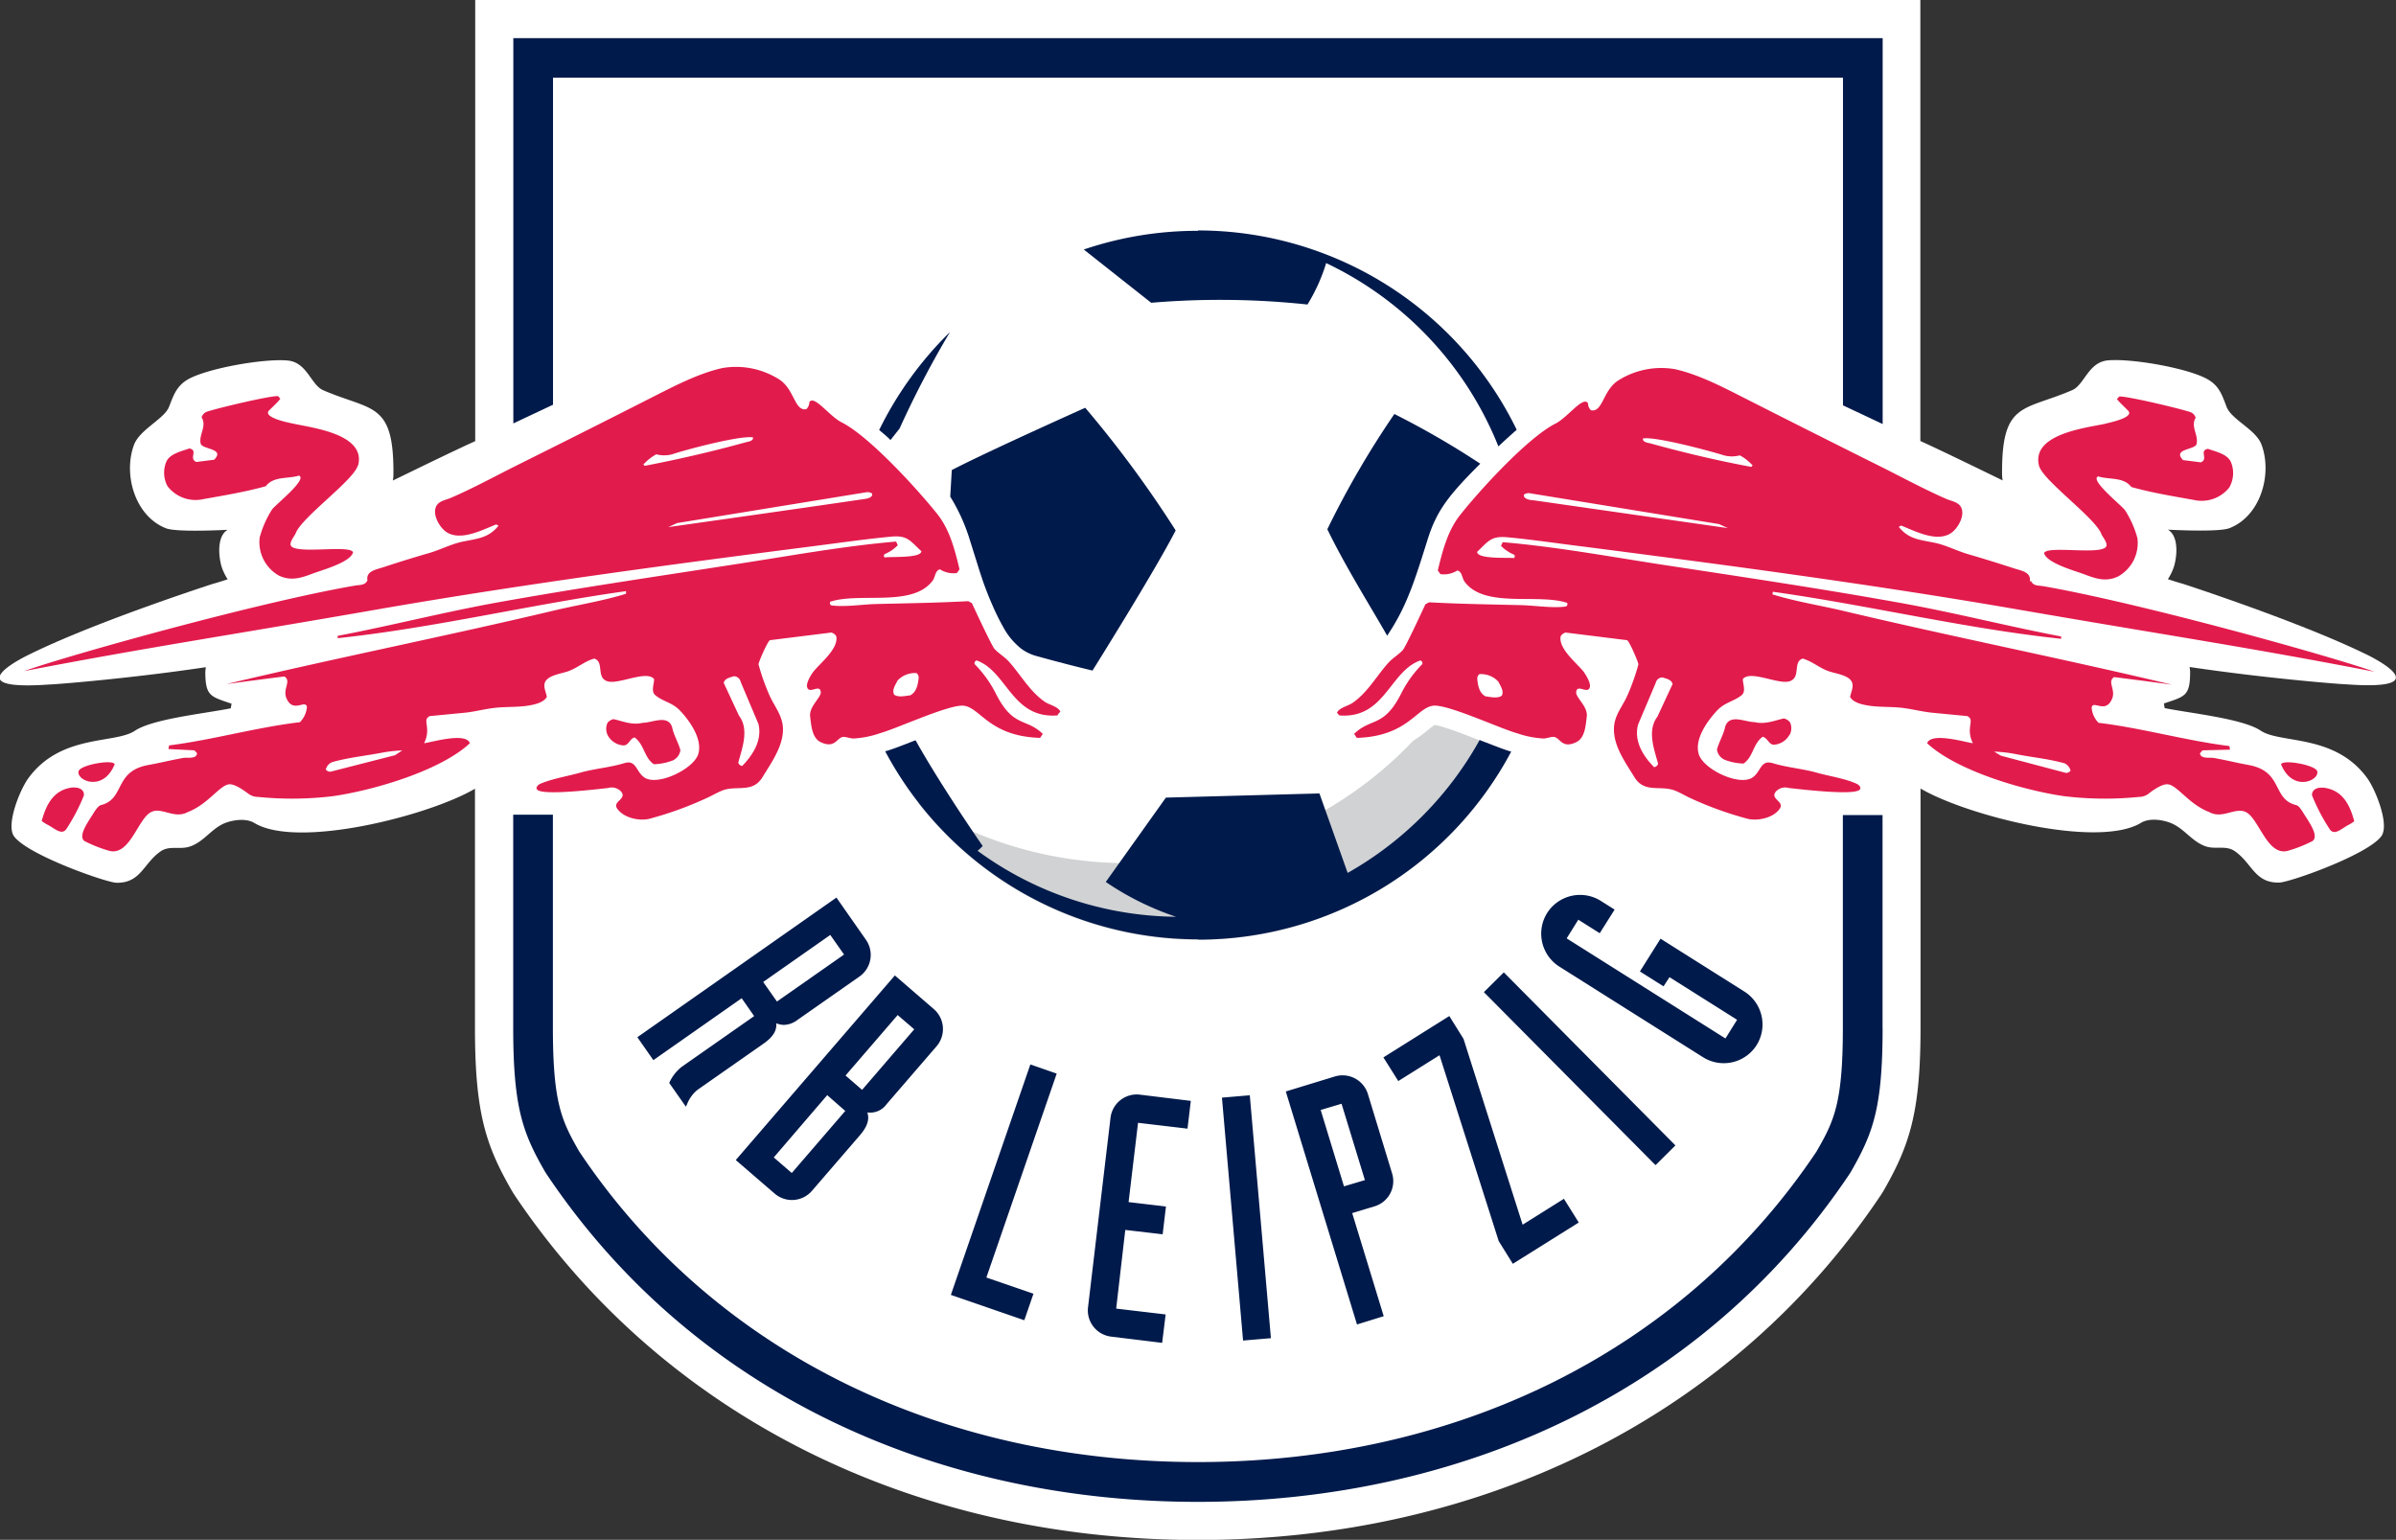 <svg id="Layer_1" data-name="Layer 1" xmlns="http://www.w3.org/2000/svg" viewBox="0 0 384.65 247.22"><rect x="0" y="0" width="384.65" height="247.22" fill="#333333" stroke="none"/><title>RB Leipzig logo - Brandlogos.net</title><path d="M610.53,374.53c-10.71-5.23-29.32-11.27-29.32-11.27-.8-.21-2.4-.74-2.4-.74a8.85,8.85,0,0,0,1-2.1c.64-2.31.51-5-1-5.85,0,0,8.11.45,9.88-.24,5-1.94,6.91-8.64,5.16-13.39-.92-2.49-4.83-4-5.63-6.12s-1.27-3.51-3.36-4.57c-3.37-1.7-11.91-3.19-15.67-2.86-3.17.28-3.78,3.94-5.74,4.78-7.84,3.38-11.34,1.8-11.26,13.49a6.55,6.55,0,0,0,.09,1c-2.83-1.37-9.93-4.85-13.21-6.32V269.53h-232v70.83c-3.29,1.47-10.39,4.95-13.22,6.32a6.53,6.53,0,0,0,.09-1c.08-11.7-3.42-10.11-11.26-13.49-2-.85-2.57-4.5-5.74-4.78-3.75-.33-12.3,1.16-15.67,2.86-2.09,1.07-2.59,2.61-3.35,4.57s-4.71,3.63-5.63,6.12c-1.76,4.74.15,11.45,5.15,13.39,1.77.69,9.89.24,9.89.24-1.5.85-1.62,3.53-1,5.85a8.85,8.85,0,0,0,1,2.1s-1.61.53-2.41.74c0,0-18.61,6-29.32,11.27,0,0-12.83,6,3.08,4.88.77,0,12.69-.92,25.14-2.78l-.08.7c0,4,.86,4,4.21,5.16l-.12.74c-4.19.85-12.52,1.68-15.42,3.62-3.18,2.12-11.86.48-17.06,7.58-1.37,1.86-3.66,7.52-2.31,9.36,2.2,3,14.79,7.41,16.43,7.45,3.93.08,4.33-3.14,7.11-5.05,1.33-.92,2.94-.3,4.42-.69,2.22-.59,3.46-2.61,5.42-3.63,1.14-.59,3.59-1.15,5.16-.25,6.91,4.25,28.1-1.14,35.45-5.48v38.38c0,13.65,1.73,18.88,5.89,26.11l.34.57c23.61,35.31,63.64,55.56,109.8,55.56s86.15-20.19,109.68-55.4l.36-.56c4.23-7.36,6-12.63,6-26.28V396.13c7.35,4.34,28.54,9.74,35.44,5.48,1.57-.9,4-.34,5.16.25,2,1,3.2,3,5.43,3.63,1.48.39,3.07-.23,4.41.69,2.78,1.91,3.18,5.13,7.12,5.05,1.64,0,14.22-4.45,16.42-7.45,1.34-1.84-.93-7.5-2.3-9.36-5.21-7.1-13.89-5.45-17.07-7.58-2.9-1.94-11.24-2.78-15.42-3.62l-.12-.74c3.35-1.15,4.23-1.13,4.21-5.16l-.08-.7c12.45,1.85,24.37,2.78,25.14,2.78,15.92,1.15,3.08-4.88,3.08-4.88" transform="translate(-230.78 -269.53)" style="fill:#fff"/><path d="M411.78,408.11a63.08,63.08,0,0,1-33.59-9.65,56.91,56.91,0,0,0,95.17-8.23l-.07,0c-1.12-.31-2.79-1-4.72-1.73-2.18-.86-6.14-2.42-7.49-2.57a13.44,13.44,0,0,0-1.09.83,22.82,22.82,0,0,1-2.38,1.74,63.14,63.14,0,0,1-45.82,19.64" transform="translate(-230.78 -269.53)" style="fill:#d0d2d3"/><path d="M602,397.35a30.5,30.5,0,0,0,2.82,5.36c.75,1,1.8-.1,2.91-.7a5.85,5.85,0,0,0,1-.63c-.59-2.17-1.65-5.05-5-5.39h-.26c-1.28,0-1.64.82-1.49,1.36m.8-4c-.3-1-5.54-1.95-5.8-1.1,1.86,4.55,6.22,2.59,5.8,1.1m-365.29,8a5.75,5.75,0,0,0,1,.63c1.11.6,2.17,1.66,2.91.7a30.5,30.5,0,0,0,2.82-5.36c.16-.55-.2-1.32-1.49-1.36h-.26c-3.33.34-4.39,3.22-5,5.39m11.72-9.11c-.26-.84-5.5.09-5.79,1.1-.42,1.49,3.94,3.45,5.79-1.1m39.09-48c1.25-5-7.24-6-10.41-6.69-.66-.14-4.63-.9-4-2,.07-.12,1.57-1.48,1.91-2l-.36-.42c-1.22-.1-10.05,2-11.53,2.54a1.5,1.5,0,0,0-.75.86c.89,1.42-.46,2.76-.15,4.2.21,1,4,.75,2.17,2.61l-2.86.36c-1.29-.56.37-1.85-1.11-2.17-1.19.43-3.06.81-3.68,2.06a4.6,4.6,0,0,0,.16,4,5.69,5.69,0,0,0,5.79,2.07c3.31-.59,6.76-1.16,10-2.07,1.22-1.64,3.58-1.15,5.31-1.7,1.44.55-3.7,4.61-4.3,5.42a16,16,0,0,0-2,4.51,6.16,6.16,0,0,0,3.08,6.12c1.88.91,3.53.4,5.32-.28,1.51-.58,6.15-1.81,6.59-3.45-.42-1.21-8.23.2-9.79-.86-.73-.5.37-1.67.59-2.23,1-2.6,9.47-8.59,10-10.95m90,34.2c-.12,1.09-.34,2.25-1.33,2.79-.82.11-2,.38-2.61-.11-.39-.77.21-1.53.54-2.24a3.78,3.78,0,0,1,3.06-1.21.9.9,0,0,1,.34.77m-9-28.68c-10.16,1.5-31.2,4.47-31.2,4.47l1.43-.65,30.39-4.95a1.31,1.31,0,0,1,.9.21c.21.74-1.1.87-1.53.92m-17.59-9.93c.12.6-.82.68-1.23.8-5.26,1.46-10.78,2.73-16.15,3.76l-.21-.21a7.83,7.83,0,0,1,2.07-1.64,5,5,0,0,0,2.55,0c2.21-.75,11-3.08,13-2.71m.85,46c.63,2.66-.91,5-2.61,6.75a.75.75,0,0,1-.63-.54c.59-2.23,1.81-5.31.11-7.55l-2.45-5.26c.21-.74,1-.85,1.65-1.06a1.12,1.12,0,0,1,1.07.9Zm-57.18,4.25-1.16.77-10.36,2.65a.92.92,0,0,1-.76-.35,1.75,1.75,0,0,1,1-1.18c2.65-.75,5.25-1,7.85-1.49a23,23,0,0,1,3.48-.4m105.22-5.8.37-.42c-.33-.82-1.78-1.09-2.5-1.59-2.41-1.67-3.81-4.27-5.73-6.42-.7-.79-1.68-1.34-2.34-2.07-.43-.48-3.16-6.32-3.62-7.34l-.59-.32c-4.95.27-9.91.34-14.86.46-2.14.06-4.93.5-7,.23-.32,0-.38-.3-.32-.59,4.69-1.58,13.25.94,16.47-3.4.44-.59.37-1.6,1.17-1.81a4,4,0,0,0,2.72.59l.42-.59c-.74-3.09-1.55-6.34-3.56-8.87-3.19-4-10.94-12.5-15.35-14.72-2-1-4.43-4.48-5.2-3.25a1.56,1.56,0,0,1-.48,1.12c-1.94.38-1.88-3.28-4.47-4.84a12.92,12.92,0,0,0-9-1.76c-3.68.81-7.49,2.77-10.84,4.47q-11,5.6-22.14,11.14c-3.5,1.75-7,3.67-10.59,5.22-.84.37-2.06.5-2.44,1.5-.52,1.32.61,3.26,1.69,4,2.29,1.52,5.8-.36,8-1.22l.37.21c-1.61,2-3.44,2.07-5.74,2.55-1.83.37-3.66,1.34-5.48,1.86-2.48.71-4.92,1.48-7.37,2.28-1,.34-2.73.58-2.45,2.07-.36.84-1.28.72-2,.85-15.65,2.69-46.33,11.29-53.13,13.73,20-3.85,32.91-5.74,57.27-10,23.1-4,46.52-7.12,69.77-10.1,4-.51,8.12-1.11,12.18-1.49,2.6-.24,3,.64,4.83,2.34,0,1.15-4.82.84-5.9,1a.38.38,0,0,1,0-.53,6.41,6.41,0,0,0,2.12-1.43l-.27-.59c-8.46.72-17,2.29-25.39,3.58-12.87,2-25.77,3.89-38.58,6.19-8.59,1.55-17.08,3.73-25.68,5.37v.37c15.53-1.65,30.83-5.38,46.29-7.55l0,.42c-3.74,1.16-7.62,1.76-11.42,2.66-17.52,4.16-35.2,7.66-52.73,11.84,3.1-.43,6.2-.83,9.3-1.22,1.18.72-.29,2,.32,3.46,1.06,2.54,3.08.14,3.3,1.44a3.93,3.93,0,0,1-1.12,2.44c-7.06.84-14,2.84-21,3.73l-.11.58L262,390s.43.47.41.47c-.08,1-1.59.62-2.27.76-2.49.46-3.1.67-5.58,1.13-5.5,1-3.69,5.44-7.54,6.42-.39.1-.63.46-1,.94-.94,1.57-2.79,3.94-1.7,4.83a21.44,21.44,0,0,0,3.95,1.57c3.31.93,4.61-5,6.68-6.16,1.7-1,3.77,1.17,6-.06,3.2-1.23,5-4.18,6.54-4.44,1.12-.18,3.23,1.59,3.24,1.56a2.55,2.55,0,0,0,1.48.46,54.5,54.5,0,0,0,12-.12c6.41-.91,17.24-4.05,22-8.5-.61-1.8-6-.19-7.34,0,1.23-2.57-.42-3.72.91-4.36l5.52-.53c1.63-.15,3.3-.62,5-.8s3.45-.09,5.08-.32c1-.15,2.67-.46,3.19-1.44-.14-.8-.72-1.84-.15-2.6.7-.94,2.59-1.14,3.66-1.54,1.45-.54,2.61-1.6,4.1-2,1.68.51.21,3.11,2.18,3.66,1.82.5,6.25-1.85,7.43-.37,0,.8-.54,2,.21,2.6,1.19,1,2.67,1.14,3.89,2.4,1.54,1.59,3.7,4.59,3,7s-6.46,5.2-8.61,3.83c-1.42-.9-1.3-2.95-3.29-2.33-2.34.71-4.77.87-7.12,1.54-1.94.55-4.67,1-6.43,1.81-.27.13-.73.58-.42.9.91,1,9.66-.08,11.37-.26a2.08,2.08,0,0,1,2.07.53c1.07,1.24-1.35,1.58-.63,2.72,1,1.54,3.54,2.09,5.2,1.69a56.87,56.87,0,0,0,9.07-3.27c.91-.4,1.9-1,2.82-1.34,2.25-.74,4.72.47,6.27-2.07,1.4-2.3,3.27-4.88,3.29-7.64,0-2.27-1.4-3.69-2.23-5.64a35.38,35.38,0,0,1-1.7-4.84c0-.35,1.52-3.84,1.86-3.88l9.82-1.22a1.26,1.26,0,0,1,.8.59c.41,2-2.59,4.32-3.66,5.68-.4.51-1.24,1.87-1,2.54.36,1.12,2-.59,2.17.69.15.9-1.91,2.32-1.7,4,.18,1.39.28,3.42,1.7,4.1,2.37,1.11,2.58-.82,3.67-.85.43,0,1.09.25,1.58.26a15.4,15.4,0,0,0,4.26-.85c2.79-.77,11.24-4.72,13.49-4.41,2.65.36,4.12,4.92,12.22,5.16l.43-.64c-2.76-2.66-4.79-.89-7.65-6.69a18.85,18.85,0,0,0-3.29-4.51.46.46,0,0,1,.32-.59c4.9,1.73,5.65,9.41,13,8.82m-72.27,1.22a2.31,2.31,0,0,0,.06,2,3.1,3.1,0,0,0,2.39,1.59c1,.11,1.06-1.06,1.91-1.27,1.59,1.16,1.49,3.19,3.08,4.3a9.19,9.19,0,0,0,3-.59,2.11,2.11,0,0,0,1.27-1.65c-.32-1.27-1.07-2.39-1.33-3.72-.69-2.07-3.19-.69-4.73-.69-1.7.42-3.18-.26-4.68-.59a1.77,1.77,0,0,0-1,.63m183.86-41.34-.21.21c-5.37-1-10.89-2.3-16.15-3.76-.4-.11-1.34-.19-1.23-.8,1.93-.37,10.75,2,13,2.71a5,5,0,0,0,2.55,0,7.67,7.67,0,0,1,2.07,1.64m-5.42,9.39,1.43.65s-21-3-31.19-4.47c-.43,0-1.75-.18-1.53-.92a1.29,1.29,0,0,1,.9-.21Zm-34.86,27.55c-.65.49-1.81.22-2.62.11-1-.54-1.21-1.69-1.32-2.79a.92.92,0,0,1,.33-.77,3.78,3.78,0,0,1,3.06,1.21c.33.71.93,1.47.55,2.24m21.84,4.72,2.86-6.75a1.13,1.13,0,0,1,1.07-.9c.64.21,1.44.32,1.65,1.06l-2.45,5.26c-1.7,2.24-.47,5.32.12,7.55a.77.77,0,0,1-.64.54c-1.7-1.71-3.25-4.09-2.6-6.75m57.18,4.25a22.91,22.91,0,0,1,3.47.4c2.6.53,5.2.74,7.86,1.49a1.76,1.76,0,0,1,.94,1.18.9.9,0,0,1-.75.35L552,390.86Zm5.73-27.32c.28-1.5-1.42-1.74-2.45-2.07-2.45-.8-4.89-1.56-7.37-2.28-1.82-.52-3.65-1.49-5.48-1.86-2.3-.48-4.13-.53-5.73-2.55l.37-.21c2.19.86,5.69,2.74,8,1.22,1.08-.72,2.21-2.66,1.7-4-.39-1-1.61-1.13-2.45-1.5-3.58-1.56-7.1-3.48-10.59-5.22q-11.09-5.53-22.14-11.14c-3.35-1.7-7.15-3.66-10.84-4.47a12.92,12.92,0,0,0-9,1.76c-2.58,1.56-2.53,5.22-4.47,4.84a1.55,1.55,0,0,1-.47-1.12c-.79-1.24-3.24,2.25-5.21,3.25-4.42,2.22-12.17,10.69-15.35,14.72-2,2.54-2.81,5.78-3.56,8.87l.43.59a4,4,0,0,0,2.71-.59c.8.2.73,1.22,1.17,1.81,3.22,4.34,11.78,1.82,16.47,3.4.07.29,0,.55-.32.59-2.1.27-4.88-.17-7-.23-5-.12-9.92-.19-14.86-.46l-.59.32c-.46,1-3.18,6.86-3.62,7.34-.65.73-1.64,1.29-2.34,2.07-1.92,2.15-3.31,4.75-5.73,6.42-.72.5-2.17.78-2.5,1.59l.37.42c7.32.59,8.07-7.09,13-8.82a.45.45,0,0,1,.32.59,18.55,18.55,0,0,0-3.28,4.51c-2.87,5.8-4.91,4-7.66,6.69l.43.64c8.1-.24,9.57-4.8,12.22-5.16,2.26-.32,10.71,3.64,13.49,4.41a15.4,15.4,0,0,0,4.26.85c.49,0,1.16-.28,1.58-.26,1.08,0,1.3,2,3.67.85,1.43-.68,1.52-2.71,1.7-4.1.21-1.66-1.85-3.08-1.7-4,.21-1.28,1.81.43,2.18-.69.22-.67-.61-2-1-2.54-1.07-1.36-4.08-3.7-3.67-5.68a1.26,1.26,0,0,1,.8-.59l9.83,1.22c.34,0,1.83,3.53,1.85,3.88a35.42,35.42,0,0,1-1.7,4.84c-.82,1.95-2.26,3.37-2.23,5.64,0,2.77,1.89,5.35,3.29,7.64,1.55,2.54,4,1.33,6.27,2.07.92.31,1.92.94,2.82,1.34a56.63,56.63,0,0,0,9.08,3.27c1.65.4,4.23-.15,5.2-1.69.71-1.13-1.7-1.48-.63-2.72a2.05,2.05,0,0,1,2.06-.53c1.71.18,10.46,1.25,11.37.26.32-.33-.15-.77-.42-.9-1.76-.86-4.48-1.26-6.43-1.81-2.34-.66-4.76-.83-7.12-1.54-2-.61-1.87,1.43-3.29,2.33-2.15,1.37-7.91-1.36-8.6-3.83s1.48-5.36,3-7c1.21-1.26,2.69-1.44,3.88-2.4.76-.6.21-1.81.21-2.6,1.18-1.48,5.62.87,7.43.37,2-.55.51-3.15,2.19-3.66,1.48.41,2.64,1.48,4.09,2,1.08.39,3,.6,3.67,1.54.56.76,0,1.81-.16,2.6.52,1,2.17,1.29,3.19,1.44,1.63.23,3.42.13,5.09.32s3.32.64,5,.8l5.53.53c1.33.64-.33,1.79.9,4.36-1.32-.19-6.71-1.8-7.34,0,4.77,4.45,15.58,7.59,22,8.5a54.59,54.59,0,0,0,12,.12,2.54,2.54,0,0,0,1.47-.46s2.11-1.75,3.24-1.56c1.55.26,3.34,3.21,6.55,4.44,2.18,1.23,4.25-.9,6,.06,2.07,1.17,3.38,7.1,6.69,6.16a21.33,21.33,0,0,0,3.94-1.57c1.09-.89-.75-3.26-1.7-4.83-.34-.48-.57-.85-1-.94-3.85-1-2-5.38-7.54-6.42-2.48-.46-3.08-.67-5.57-1.13-.67-.13-2.19.2-2.28-.76,0,0,.41-.47.41-.47l4.41-.11-.1-.58c-7.07-.88-14-2.89-21-3.73a3.87,3.87,0,0,1-1.11-2.44c.21-1.3,2.25,1.1,3.29-1.44.61-1.48-.85-2.74.32-3.46,3.1.39,6.2.79,9.3,1.22-17.52-4.18-35.2-7.68-52.73-11.84-3.79-.9-7.68-1.5-11.42-2.66l.06-.42c15.46,2.17,30.76,5.9,46.28,7.55v-.37c-8.58-1.64-17.08-3.82-25.68-5.37-12.81-2.31-25.72-4.23-38.58-6.19-8.39-1.3-16.92-2.86-25.39-3.58l-.27.59a6.45,6.45,0,0,0,2.13,1.43.39.39,0,0,1-.06.53c-1.08-.11-5.9.2-5.9-1,1.79-1.7,2.23-2.58,4.83-2.34,4.05.37,8.13,1,12.18,1.49,23.25,3,46.67,6.1,69.77,10.1,24.36,4.22,37.25,6.11,57.27,10-6.8-2.44-37.47-11-53.13-13.73-.73-.13-1.66,0-2-.85m-38.75,24.71a2.28,2.28,0,0,0,.06-2,1.73,1.73,0,0,0-1-.63c-1.49.33-3,1-4.68.59-1.55,0-4-1.38-4.72.69-.27,1.33-1,2.45-1.33,3.72a2.11,2.11,0,0,0,1.27,1.65,9.19,9.19,0,0,0,3,.59c1.59-1.11,1.48-3.14,3.07-4.3.85.21,1,1.38,1.92,1.27a3.09,3.09,0,0,0,2.38-1.59m70.68-39.85a4.6,4.6,0,0,0,.16-4c-.61-1.26-2.49-1.63-3.67-2.06-1.49.32.16,1.61-1.12,2.17l-2.86-.36c-1.81-1.86,2-1.61,2.17-2.61.32-1.44-1-2.78-.15-4.2a1.46,1.46,0,0,0-.75-.86c-1.47-.53-10.3-2.64-11.52-2.54l-.37.42c.36.49,1.84,1.84,1.91,2,.59,1.07-3.38,1.82-4,2-3.18.66-11.66,1.68-10.42,6.69.59,2.35,9,8.34,10,10.95.22.56,1.33,1.73.59,2.23-1.56,1.06-9.36-.36-9.78.86.44,1.63,5.09,2.87,6.6,3.45,1.78.68,3.43,1.19,5.31.28a6.14,6.14,0,0,0,3.08-6.12,15.74,15.74,0,0,0-2-4.51c-.6-.82-5.74-4.88-4.3-5.42,1.74.55,4.1.06,5.32,1.7,3.23.91,6.68,1.48,10,2.07a5.68,5.68,0,0,0,5.79-2.07" transform="translate(-230.78 -269.53)" style="fill:#e21b4d"/><path d="M526.65,334.61l6.37,3V275.65H313.19v61.86l6.37-3V282H526.65ZM353.3,427.19l.14-.1,10.63-7.45,2.21,3.14-.13.1-10.64,7.45Zm-3.45,2.61,2,2.87-11.64,8.15a6.81,6.81,0,0,0-1.93,2.44l-.07.13,2.68,3.82.18-.37a5.53,5.53,0,0,1,1.71-2.35l10.55-7.38c1.53-1.07,2.18-2.1,2.07-3.29a3.36,3.36,0,0,0,1.25.26,3.76,3.76,0,0,0,2.13-.78l10-7a4.24,4.24,0,0,0,1-5.91l-4.72-6.75L333.1,436.06l2.57,3.68Zm19.33,14.71-2.66-2.3,8.37-9.71,2.66,2.29Zm-2.7,3.39-.11.12-8.48,9.84L355,455.36l8.58-10Zm3.5.23a3.24,3.24,0,0,0,3.14-1.33l8-9.27a4.24,4.24,0,0,0-.44-6l-6.24-5.39-25.54,29.64,6.24,5.38a4.24,4.24,0,0,0,6-.45l7.67-8.89c1.22-1.41,1.59-2.58,1.2-3.72m26.68,29.14-7.56-2.6,11.29-32.74-4.23-1.47-12.76,37,11.79,4.07Zm26.44-56.85a56.89,56.89,0,0,0,50.26-30.2l-.07,0c-1.12-.31-2.79-1-4.72-1.73l-.28-.12a55.38,55.38,0,0,1-21.19,21.34l-4.53-12.76-24.65.67-9.65,13.54a45.8,45.8,0,0,0,11.28,5.59,54.77,54.77,0,0,1-31.86-10.59,8,8,0,0,0,.82-.77s-6.67-9.61-10.76-16.95l-.11,0c-1.93.76-3.6,1.42-4.72,1.73l-.07,0a56.89,56.89,0,0,0,50.26,30.2m-5.23,60.23-7.94-.94L411.43,467l6,.7.53-4.46-6-.71,1.52-12.73,7.94.94.53-4.46-8.18-1a4.24,4.24,0,0,0-4.71,3.72l-3.61,30.42a4.24,4.24,0,0,0,3.71,4.71l8.19,1Zm16.9,3.81-3.39-39-4.47.38,3.39,39ZM446.54,460l-3.74-12.26,3.35-1L449.9,459Zm6.38,20.85-5.06-16.55,3.59-1.09a4.22,4.22,0,0,0,2.81-5.3l-3.88-12.73a4.26,4.26,0,0,0-5.3-2.82l-7.88,2.41,11.36,37.18.07.23Zm45.88-54.43,10.85,6.84-1.87,3-25.49-16.07,1.87-3,3.44,2.17,2.39-3.79-2.22-1.4a6.26,6.26,0,0,0-8.61,1.94,6.26,6.26,0,0,0,1.95,8.61l23.07,14.55a6.25,6.25,0,0,0,8.61-1.95,6.26,6.26,0,0,0-2-8.61l-13.43-8.47-3.31,5.26,3.79,2.39Zm-2.23,30.17,3.18-3.16-27.38-27.61-.17-.17L469,428.82l27.39,27.61Zm-73.47-150a56.75,56.75,0,0,0-18.33,3l10.82,8.55a131.81,131.81,0,0,1,25.09.28,28.53,28.53,0,0,0,3-6.65,55.33,55.33,0,0,1,27.65,29.43c1-.94,2-1.84,2.94-2.67a56.92,56.92,0,0,0-51.17-32m-3.58,48.16A179,179,0,0,0,405,335s-15.65,7-21.42,10l-.25,4.27a29.33,29.33,0,0,1,3,6.49l1.76,5.61.4,1.2c.39,1.15.93,2.57,1.58,4.05a37.05,37.05,0,0,0,2,4,11,11,0,0,0,2.23,2.7l.07.07a7.12,7.12,0,0,0,2.74,1.45c2.71.75,5.75,1.56,9.06,2.35,0,0,9.88-15.76,13.31-22.42M468.45,344a135.12,135.12,0,0,0-13.82-8,145.82,145.82,0,0,0-10.76,18.5c2.89,6,7.22,12.88,9.6,17.09,3.2-4.71,4.51-9.13,6.51-15.48,1.45-4.62,3.4-7.11,8.47-12.16m5.2,128.49,10.58-6.63L481.85,462l-6.63,4.16-9.49-29.84-2.28-3.66-10.58,6.64,2.39,3.8,6.62-4.15,9.5,29.84ZM375.19,338.35a155.27,155.27,0,0,1,8.1-15.51,57.24,57.24,0,0,0-11.37,15.73c.61.51,1.22,1,1.82,1.61l1.44-1.83M533,434.51V400.39h-6.37v34.12c0,12.12-1.4,15-4.23,19.9-21.56,32.24-58,49.86-99.32,49.86s-77.76-17.62-99.31-49.86c-2.82-4.93-4.23-7.78-4.23-19.9V400.33h-6.37v34.19c0,12.88,1.55,16.93,5.08,23.08l.23.37c23.55,35.22,62.66,52.69,104.6,52.69S504.16,493.17,527.71,458l.23-.37c3.52-6.15,5.07-10.19,5.07-23.08" transform="translate(-230.78 -269.53)" style="fill:#001a4b"/></svg>